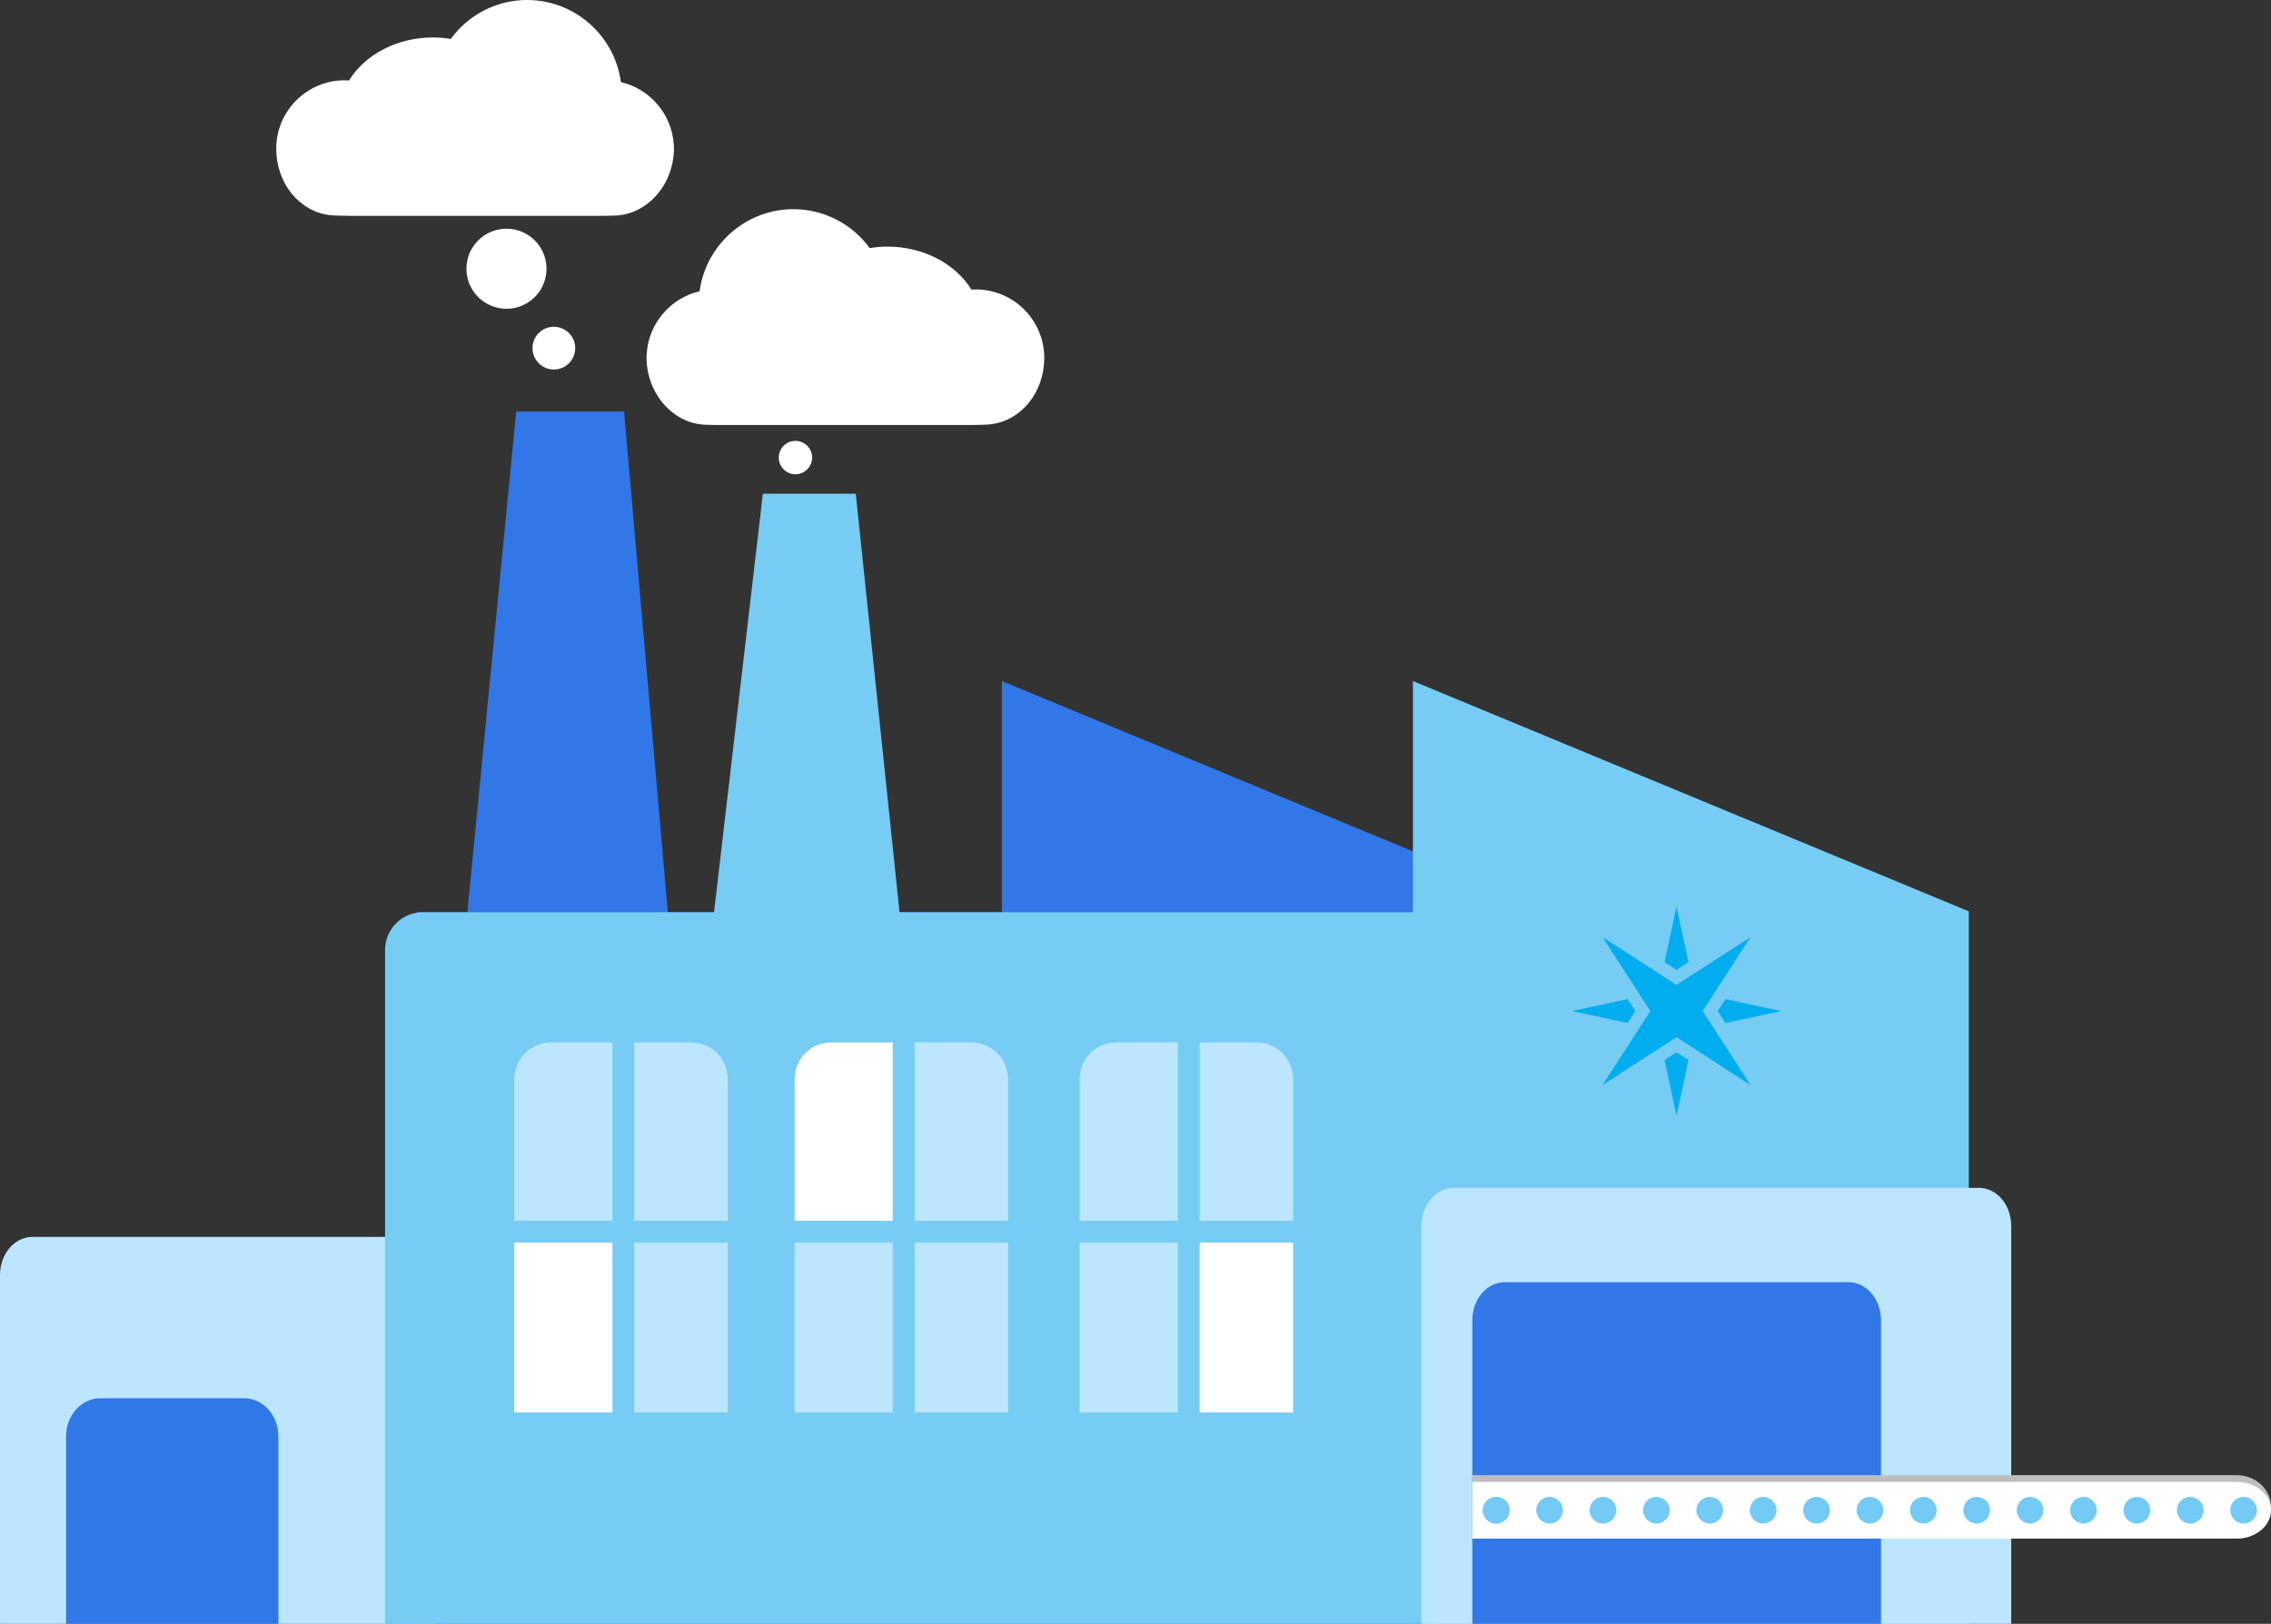 <?xml version="1.0" encoding="UTF-8" standalone="no"?>
<svg
   xmlns:dc="http://purl.org/dc/elements/1.1/"
   xmlns:cc="http://creativecommons.org/ns#"
   xmlns:rdf="http://www.w3.org/1999/02/22-rdf-syntax-ns#"
   xmlns:svg="http://www.w3.org/2000/svg"
   xmlns="http://www.w3.org/2000/svg"
   xmlns:xlink="http://www.w3.org/1999/xlink"
   version="1.1"
   id="svg4765"
   viewBox="0 0 607.662 434.547"
   height="122.639mm"
   width="171.496mm">
  <rect x="0" y="0" width="607.662" height="434.547" fill="#333333" stroke="none"/>
  <defs
     id="defs4767" />
  <g
     id="factory">
    <path
       id="factory_back"
       d="m 138.125,110.133 -13.07,134 -13.643,0 0,190.414 93.502,0 211.879,0 0,-190.668 -148.725,-61.619 0,61.873 -89.371,0 -11.715,-134 -28.857,0 z"
       style="color:#000000;clip-rule:nonzero;display:inline;overflow:visible;visibility:visible;opacity:1;isolation:auto;mix-blend-mode:normal;color-interpolation:sRGB;color-interpolation-filters:linearRGB;solid-color:#000000;solid-opacity:1;fill:#3177e7;fill-opacity:1;fill-rule:evenodd;stroke:none;stroke-width:1;stroke-linecap:butt;stroke-linejoin:miter;stroke-miterlimit:4;stroke-dasharray:none;stroke-dashoffset:0;stroke-opacity:1;color-rendering:auto;image-rendering:auto;shape-rendering:auto;text-rendering:auto;enable-background:accumulate" />
    <g
       transform="translate(-521.883,-292.232)"
       id="door_in">
      <path
         style="color:#000000;clip-rule:nonzero;display:inline;overflow:visible;visibility:visible;opacity:1;isolation:auto;mix-blend-mode:normal;color-interpolation:sRGB;color-interpolation-filters:linearRGB;solid-color:#000000;solid-opacity:1;fill:#bce6ff;fill-opacity:1;fill-rule:evenodd;stroke:none;stroke-width:1;stroke-linecap:butt;stroke-linejoin:miter;stroke-miterlimit:4;stroke-dasharray:none;stroke-dashoffset:0;stroke-opacity:1;color-rendering:auto;image-rendering:auto;shape-rendering:auto;text-rendering:auto;enable-background:accumulate"
         d="m 530.575,623.237 c -4.815,0 -8.691,4.563 -8.691,10.229 l 0,93.312 116.924,0 0,-103.541 -108.232,0 z"
         id="door_in_outer" />
      <path
         style="color:#000000;clip-rule:nonzero;display:inline;overflow:visible;visibility:visible;opacity:1;isolation:auto;mix-blend-mode:normal;color-interpolation:sRGB;color-interpolation-filters:linearRGB;solid-color:#000000;solid-opacity:1;fill:#3077e7;fill-opacity:1;fill-rule:evenodd;stroke:none;stroke-width:1;stroke-linecap:butt;stroke-linejoin:miter;stroke-miterlimit:4;stroke-dasharray:none;stroke-dashoffset:0;stroke-opacity:1;color-rendering:auto;image-rendering:auto;shape-rendering:auto;text-rendering:auto;enable-background:accumulate"
         d="m 548.766,666.421 c -5.1,0 -9.205,4.561 -9.205,10.227 l 0,50.131 56.82,0 0,-50.131 c 0,-5.666 -4.105,-10.227 -9.205,-10.227 l -38.41,0 z"
         id="door_in_inner" />
    </g>
    <path
       id="factory_front"
       d="m 113.136,244.132 77.918,0 13.071,-112 24.857,0 11.714,112 137.372,0 0,-61.872 148.725,61.619 0,190.666 -211.88,0 -211.88,0 0,-180.312 c 0,-5.596 4.505,-10.101 10.101,-10.101 z"
       style="color:#000000;clip-rule:nonzero;display:inline;overflow:visible;visibility:visible;opacity:1;isolation:auto;mix-blend-mode:normal;color-interpolation:sRGB;color-interpolation-filters:linearRGB;solid-color:#000000;solid-opacity:1;fill:#77ccf3;fill-opacity:1;fill-rule:evenodd;stroke:none;stroke-width:1;stroke-linecap:butt;stroke-linejoin:miter;stroke-miterlimit:4;stroke-dasharray:none;stroke-dashoffset:0;stroke-opacity:1;color-rendering:auto;image-rendering:auto;shape-rendering:auto;text-rendering:auto;enable-background:accumulate" />
    <g
       id="windows"
       transform="translate(-179.303,-200.623)">
      <g
         id="window1">
        <path
           id="path4233"
           d="m 326.682,479.592 c -5.408,0 -9.762,4.393 -9.762,9.852 l 0,37.873 26.26,0 0,-47.725 -16.498,0 z"
           style="color:#000000;clip-rule:nonzero;display:inline;overflow:visible;visibility:visible;opacity:1;isolation:auto;mix-blend-mode:normal;color-interpolation:sRGB;color-interpolation-filters:linearRGB;solid-color:#000000;solid-opacity:1;fill:#bce6ff;fill-opacity:1;fill-rule:evenodd;stroke:none;stroke-width:0.971;stroke-linecap:butt;stroke-linejoin:miter;stroke-miterlimit:4;stroke-dasharray:none;stroke-dashoffset:0;stroke-opacity:1;color-rendering:auto;image-rendering:auto;shape-rendering:auto;text-rendering:auto;enable-background:accumulate" />
        <path
           id="path4231"
           d="m 349.027,479.592 0,47.725 24.996,0 0,-37.873 c 0,-5.458 -4.354,-9.852 -9.762,-9.852 l -15.234,0 z"
           style="color:#000000;clip-rule:nonzero;display:inline;overflow:visible;visibility:visible;opacity:1;isolation:auto;mix-blend-mode:normal;color-interpolation:sRGB;color-interpolation-filters:linearRGB;solid-color:#000000;solid-opacity:1;fill:#bce6ff;fill-opacity:1;fill-rule:evenodd;stroke:none;stroke-width:0.971;stroke-linecap:butt;stroke-linejoin:miter;stroke-miterlimit:4;stroke-dasharray:none;stroke-dashoffset:0;stroke-opacity:1;color-rendering:auto;image-rendering:auto;shape-rendering:auto;text-rendering:auto;enable-background:accumulate" />
        <path
           id="path4229"
           d="m 316.92,533.164 0,45.447 26.26,0 0,-45.447 -26.26,0 z"
           style="color:#000000;clip-rule:nonzero;display:inline;overflow:visible;visibility:visible;opacity:1;isolation:auto;mix-blend-mode:normal;color-interpolation:sRGB;color-interpolation-filters:linearRGB;solid-color:#000000;solid-opacity:1;fill:#ffffff;fill-opacity:1;fill-rule:evenodd;stroke:none;stroke-width:0.971;stroke-linecap:butt;stroke-linejoin:miter;stroke-miterlimit:4;stroke-dasharray:none;stroke-dashoffset:0;stroke-opacity:1;color-rendering:auto;image-rendering:auto;shape-rendering:auto;text-rendering:auto;enable-background:accumulate" />
        <path
           id="rect4202"
           d="m 349.027,533.164 0,45.447 24.996,0 0,-45.447 -24.996,0 z"
           style="color:#000000;clip-rule:nonzero;display:inline;overflow:visible;visibility:visible;opacity:1;isolation:auto;mix-blend-mode:normal;color-interpolation:sRGB;color-interpolation-filters:linearRGB;solid-color:#000000;solid-opacity:1;fill:#bce6ff;fill-opacity:1;fill-rule:evenodd;stroke:none;stroke-width:0.971;stroke-linecap:butt;stroke-linejoin:miter;stroke-miterlimit:4;stroke-dasharray:none;stroke-dashoffset:0;stroke-opacity:1;color-rendering:auto;image-rendering:auto;shape-rendering:auto;text-rendering:auto;enable-background:accumulate" />
      </g>
      <g
         id="window2">
        <path
           id="path4233-0"
           d="m 401.685,479.592 c -5.408,0 -9.762,4.393 -9.762,9.852 l 0,37.873 26.26,0 0,-47.725 -16.498,0 z"
           style="color:#000000;clip-rule:nonzero;display:inline;overflow:visible;visibility:visible;opacity:1;isolation:auto;mix-blend-mode:normal;color-interpolation:sRGB;color-interpolation-filters:linearRGB;solid-color:#000000;solid-opacity:1;fill:#ffffff;fill-opacity:1;fill-rule:evenodd;stroke:none;stroke-width:0.971;stroke-linecap:butt;stroke-linejoin:miter;stroke-miterlimit:4;stroke-dasharray:none;stroke-dashoffset:0;stroke-opacity:1;color-rendering:auto;image-rendering:auto;shape-rendering:auto;text-rendering:auto;enable-background:accumulate" />
        <path
           id="path4231-8"
           d="m 424.031,479.592 0,47.725 24.996,0 0,-37.873 c 0,-5.458 -4.354,-9.852 -9.762,-9.852 l -15.234,0 z"
           style="color:#000000;clip-rule:nonzero;display:inline;overflow:visible;visibility:visible;opacity:1;isolation:auto;mix-blend-mode:normal;color-interpolation:sRGB;color-interpolation-filters:linearRGB;solid-color:#000000;solid-opacity:1;fill:#bce6ff;fill-opacity:1;fill-rule:evenodd;stroke:none;stroke-width:0.971;stroke-linecap:butt;stroke-linejoin:miter;stroke-miterlimit:4;stroke-dasharray:none;stroke-dashoffset:0;stroke-opacity:1;color-rendering:auto;image-rendering:auto;shape-rendering:auto;text-rendering:auto;enable-background:accumulate" />
        <path
           id="path4229-2"
           d="m 391.924,533.164 0,45.447 26.26,0 0,-45.447 -26.26,0 z"
           style="color:#000000;clip-rule:nonzero;display:inline;overflow:visible;visibility:visible;opacity:1;isolation:auto;mix-blend-mode:normal;color-interpolation:sRGB;color-interpolation-filters:linearRGB;solid-color:#000000;solid-opacity:1;fill:#bce6ff;fill-opacity:1;fill-rule:evenodd;stroke:none;stroke-width:0.971;stroke-linecap:butt;stroke-linejoin:miter;stroke-miterlimit:4;stroke-dasharray:none;stroke-dashoffset:0;stroke-opacity:1;color-rendering:auto;image-rendering:auto;shape-rendering:auto;text-rendering:auto;enable-background:accumulate" />
        <path
           id="rect4202-2"
           d="m 424.031,533.164 0,45.447 24.996,0 0,-45.447 -24.996,0 z"
           style="color:#000000;clip-rule:nonzero;display:inline;overflow:visible;visibility:visible;opacity:1;isolation:auto;mix-blend-mode:normal;color-interpolation:sRGB;color-interpolation-filters:linearRGB;solid-color:#000000;solid-opacity:1;fill:#bce6ff;fill-opacity:1;fill-rule:evenodd;stroke:none;stroke-width:0.971;stroke-linecap:butt;stroke-linejoin:miter;stroke-miterlimit:4;stroke-dasharray:none;stroke-dashoffset:0;stroke-opacity:1;color-rendering:auto;image-rendering:auto;shape-rendering:auto;text-rendering:auto;enable-background:accumulate" />
      </g>
      <g
         id="window3">
        <path
           id="path4233-2"
           d="m 477.952,479.592 c -5.408,0 -9.762,4.393 -9.762,9.852 l 0,37.873 26.26,0 0,-47.725 -16.498,0 z"
           style="color:#000000;clip-rule:nonzero;display:inline;overflow:visible;visibility:visible;opacity:1;isolation:auto;mix-blend-mode:normal;color-interpolation:sRGB;color-interpolation-filters:linearRGB;solid-color:#000000;solid-opacity:1;fill:#bce6ff;fill-opacity:1;fill-rule:evenodd;stroke:none;stroke-width:0.971;stroke-linecap:butt;stroke-linejoin:miter;stroke-miterlimit:4;stroke-dasharray:none;stroke-dashoffset:0;stroke-opacity:1;color-rendering:auto;image-rendering:auto;shape-rendering:auto;text-rendering:auto;enable-background:accumulate" />
        <path
           id="path4231-7"
           d="m 500.298,479.592 0,47.725 24.996,0 0,-37.873 c 0,-5.458 -4.354,-9.852 -9.762,-9.852 l -15.234,0 z"
           style="color:#000000;clip-rule:nonzero;display:inline;overflow:visible;visibility:visible;opacity:1;isolation:auto;mix-blend-mode:normal;color-interpolation:sRGB;color-interpolation-filters:linearRGB;solid-color:#000000;solid-opacity:1;fill:#bce6ff;fill-opacity:1;fill-rule:evenodd;stroke:none;stroke-width:0.971;stroke-linecap:butt;stroke-linejoin:miter;stroke-miterlimit:4;stroke-dasharray:none;stroke-dashoffset:0;stroke-opacity:1;color-rendering:auto;image-rendering:auto;shape-rendering:auto;text-rendering:auto;enable-background:accumulate" />
        <path
           id="path4229-6"
           d="m 468.19,533.164 0,45.447 26.26,0 0,-45.447 -26.26,0 z"
           style="color:#000000;clip-rule:nonzero;display:inline;overflow:visible;visibility:visible;opacity:1;isolation:auto;mix-blend-mode:normal;color-interpolation:sRGB;color-interpolation-filters:linearRGB;solid-color:#000000;solid-opacity:1;fill:#bce6ff;fill-opacity:1;fill-rule:evenodd;stroke:none;stroke-width:0.971;stroke-linecap:butt;stroke-linejoin:miter;stroke-miterlimit:4;stroke-dasharray:none;stroke-dashoffset:0;stroke-opacity:1;color-rendering:auto;image-rendering:auto;shape-rendering:auto;text-rendering:auto;enable-background:accumulate" />
        <path
           id="rect4202-4"
           d="m 500.298,533.164 0,45.447 24.996,0 0,-45.447 -24.996,0 z"
           style="color:#000000;clip-rule:nonzero;display:inline;overflow:visible;visibility:visible;opacity:1;isolation:auto;mix-blend-mode:normal;color-interpolation:sRGB;color-interpolation-filters:linearRGB;solid-color:#000000;solid-opacity:1;fill:#ffffff;fill-opacity:1;fill-rule:evenodd;stroke:none;stroke-width:0.971;stroke-linecap:butt;stroke-linejoin:miter;stroke-miterlimit:4;stroke-dasharray:none;stroke-dashoffset:0;stroke-opacity:1;color-rendering:auto;image-rendering:auto;shape-rendering:auto;text-rendering:auto;enable-background:accumulate" />
      </g>
    </g>
    <g
       id="door_out"
       transform="translate(-179.303,-200.623)">
      <path
         style="color:#000000;clip-rule:nonzero;display:inline;overflow:visible;visibility:visible;opacity:1;isolation:auto;mix-blend-mode:normal;color-interpolation:sRGB;color-interpolation-filters:linearRGB;solid-color:#000000;solid-opacity:1;fill:#bce6ff;fill-opacity:1;fill-rule:evenodd;stroke:none;stroke-width:1;stroke-linecap:butt;stroke-linejoin:miter;stroke-miterlimit:4;stroke-dasharray:none;stroke-dashoffset:0;stroke-opacity:1;color-rendering:auto;image-rendering:auto;shape-rendering:auto;text-rendering:auto;enable-background:accumulate"
         d="m 568.316,518.496 c -4.815,0 -8.691,4.563 -8.691,10.229 l 0,106.445 157.836,0 0,-106.445 c 0,-5.666 -3.876,-10.229 -8.691,-10.229 l -140.453,0 z"
         id="door_out_outer" />
      <path
         style="color:#000000;clip-rule:nonzero;display:inline;overflow:visible;visibility:visible;opacity:1;isolation:auto;mix-blend-mode:normal;color-interpolation:sRGB;color-interpolation-filters:linearRGB;solid-color:#000000;solid-opacity:1;fill:#3177e7;fill-opacity:1;fill-rule:evenodd;stroke:none;stroke-width:1;stroke-linecap:butt;stroke-linejoin:miter;stroke-miterlimit:4;stroke-dasharray:none;stroke-dashoffset:0;stroke-opacity:1;color-rendering:auto;image-rendering:auto;shape-rendering:auto;text-rendering:auto;enable-background:accumulate"
         d="m 581.953,543.75 c -4.815,0 -8.691,4.563 -8.691,10.229 l 0,81.191 109.35,0 0,-81.191 c 0,-5.666 -3.878,-10.229 -8.693,-10.229 l -91.965,0 z"
         id="door_out_inner" />
    </g>
    <g
       id="conveyor"
       transform="translate(-179.303,-200.623)">
      <path
         style="color:#000000;clip-rule:nonzero;display:inline;overflow:visible;visibility:visible;opacity:1;isolation:auto;mix-blend-mode:normal;color-interpolation:sRGB;color-interpolation-filters:linearRGB;solid-color:#000000;solid-opacity:1;fill:#bdbdbd;fill-opacity:1;fill-rule:evenodd;stroke:none;stroke-width:1;stroke-linecap:butt;stroke-linejoin:miter;stroke-miterlimit:4;stroke-dasharray:none;stroke-dashoffset:0;stroke-opacity:1;color-rendering:auto;image-rendering:auto;shape-rendering:auto;text-rendering:auto;enable-background:accumulate"
         d="m 573.262,595.398 0,16.963 204.496,0 c 5.1,0 9.207,-3.781 9.207,-8.481 0,-4.699 -4.107,-8.483 -9.207,-8.483 l -204.496,0 z"
         id="rect4382-1" />
      <path
         style="color:#000000;clip-rule:nonzero;display:inline;overflow:visible;visibility:visible;opacity:1;isolation:auto;mix-blend-mode:normal;color-interpolation:sRGB;color-interpolation-filters:linearRGB;solid-color:#000000;solid-opacity:1;fill:#ffffff;fill-opacity:1;fill-rule:evenodd;stroke:none;stroke-width:1;stroke-linecap:butt;stroke-linejoin:miter;stroke-miterlimit:4;stroke-dasharray:none;stroke-dashoffset:0;stroke-opacity:1;color-rendering:auto;image-rendering:auto;shape-rendering:auto;text-rendering:auto;enable-background:accumulate"
         d="m 573.262,597.184 0,15.178 204.496,0 c 5.1,0 9.207,-3.383 9.207,-7.588 0,-4.204 -4.107,-7.59 -9.207,-7.59 l -204.496,0 z"
         id="rect4382" />
      <circle
         style="color:#000000;clip-rule:nonzero;display:inline;overflow:visible;visibility:visible;opacity:1;isolation:auto;mix-blend-mode:normal;color-interpolation:sRGB;color-interpolation-filters:linearRGB;solid-color:#000000;solid-opacity:1;fill:#73cbf5;fill-opacity:1;fill-rule:evenodd;stroke:none;stroke-width:1;stroke-linecap:butt;stroke-linejoin:miter;stroke-miterlimit:4;stroke-dasharray:none;stroke-dashoffset:0;stroke-opacity:1;color-rendering:auto;image-rendering:auto;shape-rendering:auto;text-rendering:auto;enable-background:accumulate"
         id="path4423"
         cx="579.643"
         cy="604.772"
         r="3.571" />
      <use
         x="0"
         y="0"
         xlink:href="#path4423"
         id="use4501"
         width="100%"
         height="100%" />
      <use
         x="0"
         y="0"
         xlink:href="#path4423"
         transform="translate(14.286,0)"
         id="use4503"
         width="100%"
         height="100%" />
      <use
         x="0"
         y="0"
         xlink:href="#path4423"
         transform="translate(28.571,0)"
         id="use4505"
         width="100%"
         height="100%" />
      <use
         x="0"
         y="0"
         xlink:href="#path4423"
         transform="translate(42.857,0)"
         id="use4507"
         width="100%"
         height="100%" />
      <use
         x="0"
         y="0"
         xlink:href="#path4423"
         transform="translate(57.143,0)"
         id="use4509"
         width="100%"
         height="100%" />
      <use
         x="0"
         y="0"
         xlink:href="#path4423"
         transform="translate(71.429,0)"
         id="use4511"
         width="100%"
         height="100%" />
      <use
         x="0"
         y="0"
         xlink:href="#path4423"
         transform="translate(85.714,0)"
         id="use4513"
         width="100%"
         height="100%" />
      <use
         x="0"
         y="0"
         xlink:href="#path4423"
         transform="translate(100,0)"
         id="use4515"
         width="100%"
         height="100%" />
      <use
         x="0"
         y="0"
         xlink:href="#path4423"
         transform="translate(114.286,0)"
         id="use4517"
         width="100%"
         height="100%" />
      <use
         x="0"
         y="0"
         xlink:href="#path4423"
         transform="translate(128.571,0)"
         id="use4519"
         width="100%"
         height="100%" />
      <use
         x="0"
         y="0"
         xlink:href="#path4423"
         transform="translate(142.857,0)"
         id="use4521"
         width="100%"
         height="100%" />
      <use
         x="0"
         y="0"
         xlink:href="#path4423"
         transform="translate(157.143,0)"
         id="use4523"
         width="100%"
         height="100%" />
      <use
         x="0"
         y="0"
         xlink:href="#path4423"
         transform="translate(171.429,0)"
         id="use4525"
         width="100%"
         height="100%" />
      <use
         x="0"
         y="0"
         xlink:href="#path4423"
         transform="translate(185.714,0)"
         id="use4527"
         width="100%"
         height="100%" />
      <use
         x="0"
         y="0"
         xlink:href="#path4423"
         transform="translate(200,0)"
         id="use4529"
         width="100%"
         height="100%" />
    </g>
    <g
       transform="matrix(0.311,0,0,-0.311,417.381,301.834)"
       id="particle">
      <g
         transform="translate(190.362,100.52)"
         id="g12">
        <path
           id="path14"
           style="fill:#00aeef;fill-opacity:1;fill-rule:nonzero;stroke:none"
           d="M 0,0 -47.916,-10.29 -54.57,0 -47.916,10.29 0,0 Z" />
      </g>
      <g
         transform="translate(100.359,65.088)"
         id="g16">
        <path
           id="path18"
           style="fill:#00aeef;fill-opacity:1;fill-rule:nonzero;stroke:none"
           d="M 0,0 10.29,-6.654 0,-54.564 -10.29,-6.654 0,0 Z" />
      </g>
      <g
         transform="translate(100.359,190.517)"
         id="g20">
        <path
           id="path22"
           style="fill:#00aeef;fill-opacity:1;fill-rule:nonzero;stroke:none"
           d="M 0,0 10.29,-47.909 0,-54.564 -10.29,-47.909 0,0 Z" />
      </g>
      <g
         transform="translate(58.272,110.81)"
         id="g24">
        <path
           id="path26"
           style="fill:#00aeef;fill-opacity:1;fill-rule:nonzero;stroke:none"
           d="M 0,0 6.655,-10.29 0,-20.58 -47.909,-10.29 0,0 Z" />
      </g>
      <g
         transform="translate(164.001,164.154)"
         id="g28">
        <path
           id="path30"
           style="fill:#00aeef;fill-opacity:1;fill-rule:nonzero;stroke:none"
           d="M 0,0 -41.139,-63.63 0,-127.268 l -63.638,41.14 -63.637,-41.14 41.138,63.638 L -127.275,0 -63.638,-41.13 0,0 Z" />
      </g>
    </g>
    <path
       style="fill:#ffffff"
       id="cloud_front"
       d="m 193.179,113.741 66.512,0 c 0.41,-0.005 3.898,-0.043 5.132,-0.168 8.322,-0.854 14.595,-8.506 14.595,-17.798 0,-10.098 -8.215,-18.313 -18.314,-18.313 -0.375,0 -0.763,0.014 -1.17,0.045 C 255.597,70.481 246.945,66.002 237.536,66.002 c -1.617,0 -3.235,0.132 -4.827,0.395 -4.761,-6.544 -12.322,-10.419 -20.451,-10.419 -12.663,0 -23.425,9.548 -25.06,21.969 -7.798,1.799 -13.662,8.628 -14.151,16.712 -0.031,0.274 -0.051,0.628 -0.053,1.006 -0.002,0.038 -0.004,0.078 -0.004,0.11 0,0.545 0.031,1.064 0.08,1.575 0.018,0.215 0.032,0.382 0.052,0.548 0.002,0.015 0.005,0.032 0.007,0.051 0.984,8.311 7.144,14.894 14.654,15.657 1.244,0.125 4.445,0.136 5.396,0.136 z" />
    <path
       style="fill:#ffffff"
       id="cloud_back"
       d="m 160.15,57.764 -66.512,0 c -0.41,-0.005 -3.898,-0.043 -5.132,-0.168 -8.322,-0.854 -14.595,-8.506 -14.595,-17.798 0,-10.098 8.215,-18.313 18.314,-18.313 0.375,0 0.763,0.014 1.17,0.045 4.338,-7.025 12.989,-11.505 22.398,-11.505 1.617,0 3.235,0.132 4.827,0.395 C 125.381,3.875 132.943,0 141.071,0 c 12.663,0 23.425,9.548 25.06,21.969 7.798,1.799 13.662,8.628 14.151,16.712 0.031,0.274 0.051,0.628 0.053,1.006 0.002,0.038 0.004,0.078 0.004,0.11 0,0.545 -0.031,1.064 -0.08,1.575 -0.018,0.215 -0.032,0.382 -0.052,0.548 -0.002,0.015 -0.005,0.032 -0.007,0.051 -0.984,8.311 -7.144,14.894 -14.654,15.657 -1.244,0.125 -4.445,0.136 -5.396,0.136 z" />
    <circle
       r="10.714"
       cy="71.917"
       cx="135.519"
       id="cloud_back_bubble1"
       style="color:#000000;clip-rule:nonzero;display:inline;overflow:visible;visibility:visible;opacity:1;isolation:auto;mix-blend-mode:normal;color-interpolation:sRGB;color-interpolation-filters:linearRGB;solid-color:#000000;solid-opacity:1;fill:#ffffff;fill-opacity:1;fill-rule:evenodd;stroke:none;stroke-width:1;stroke-linecap:butt;stroke-linejoin:miter;stroke-miterlimit:4;stroke-dasharray:none;stroke-dashoffset:0;stroke-opacity:1;color-rendering:auto;image-rendering:auto;shape-rendering:auto;text-rendering:auto;enable-background:accumulate" />
    <circle
       r="5.714"
       cy="93.167"
       cx="148.197"
       id="cloud_back_bubble2"
       style="color:#000000;clip-rule:nonzero;display:inline;overflow:visible;visibility:visible;opacity:1;isolation:auto;mix-blend-mode:normal;color-interpolation:sRGB;color-interpolation-filters:linearRGB;solid-color:#000000;solid-opacity:1;fill:#ffffff;fill-opacity:1;fill-rule:evenodd;stroke:none;stroke-width:1;stroke-linecap:butt;stroke-linejoin:miter;stroke-miterlimit:4;stroke-dasharray:none;stroke-dashoffset:0;stroke-opacity:1;color-rendering:auto;image-rendering:auto;shape-rendering:auto;text-rendering:auto;enable-background:accumulate" />
    <circle
       r="4.464"
       cy="122.453"
       cx="212.84"
       id="cloud_front_bubble1"
       style="color:#000000;clip-rule:nonzero;display:inline;overflow:visible;visibility:visible;opacity:1;isolation:auto;mix-blend-mode:normal;color-interpolation:sRGB;color-interpolation-filters:linearRGB;solid-color:#000000;solid-opacity:1;fill:#ffffff;fill-opacity:1;fill-rule:evenodd;stroke:none;stroke-width:1;stroke-linecap:butt;stroke-linejoin:miter;stroke-miterlimit:4;stroke-dasharray:none;stroke-dashoffset:0;stroke-opacity:1;color-rendering:auto;image-rendering:auto;shape-rendering:auto;text-rendering:auto;enable-background:accumulate" />
  </g>
</svg>
